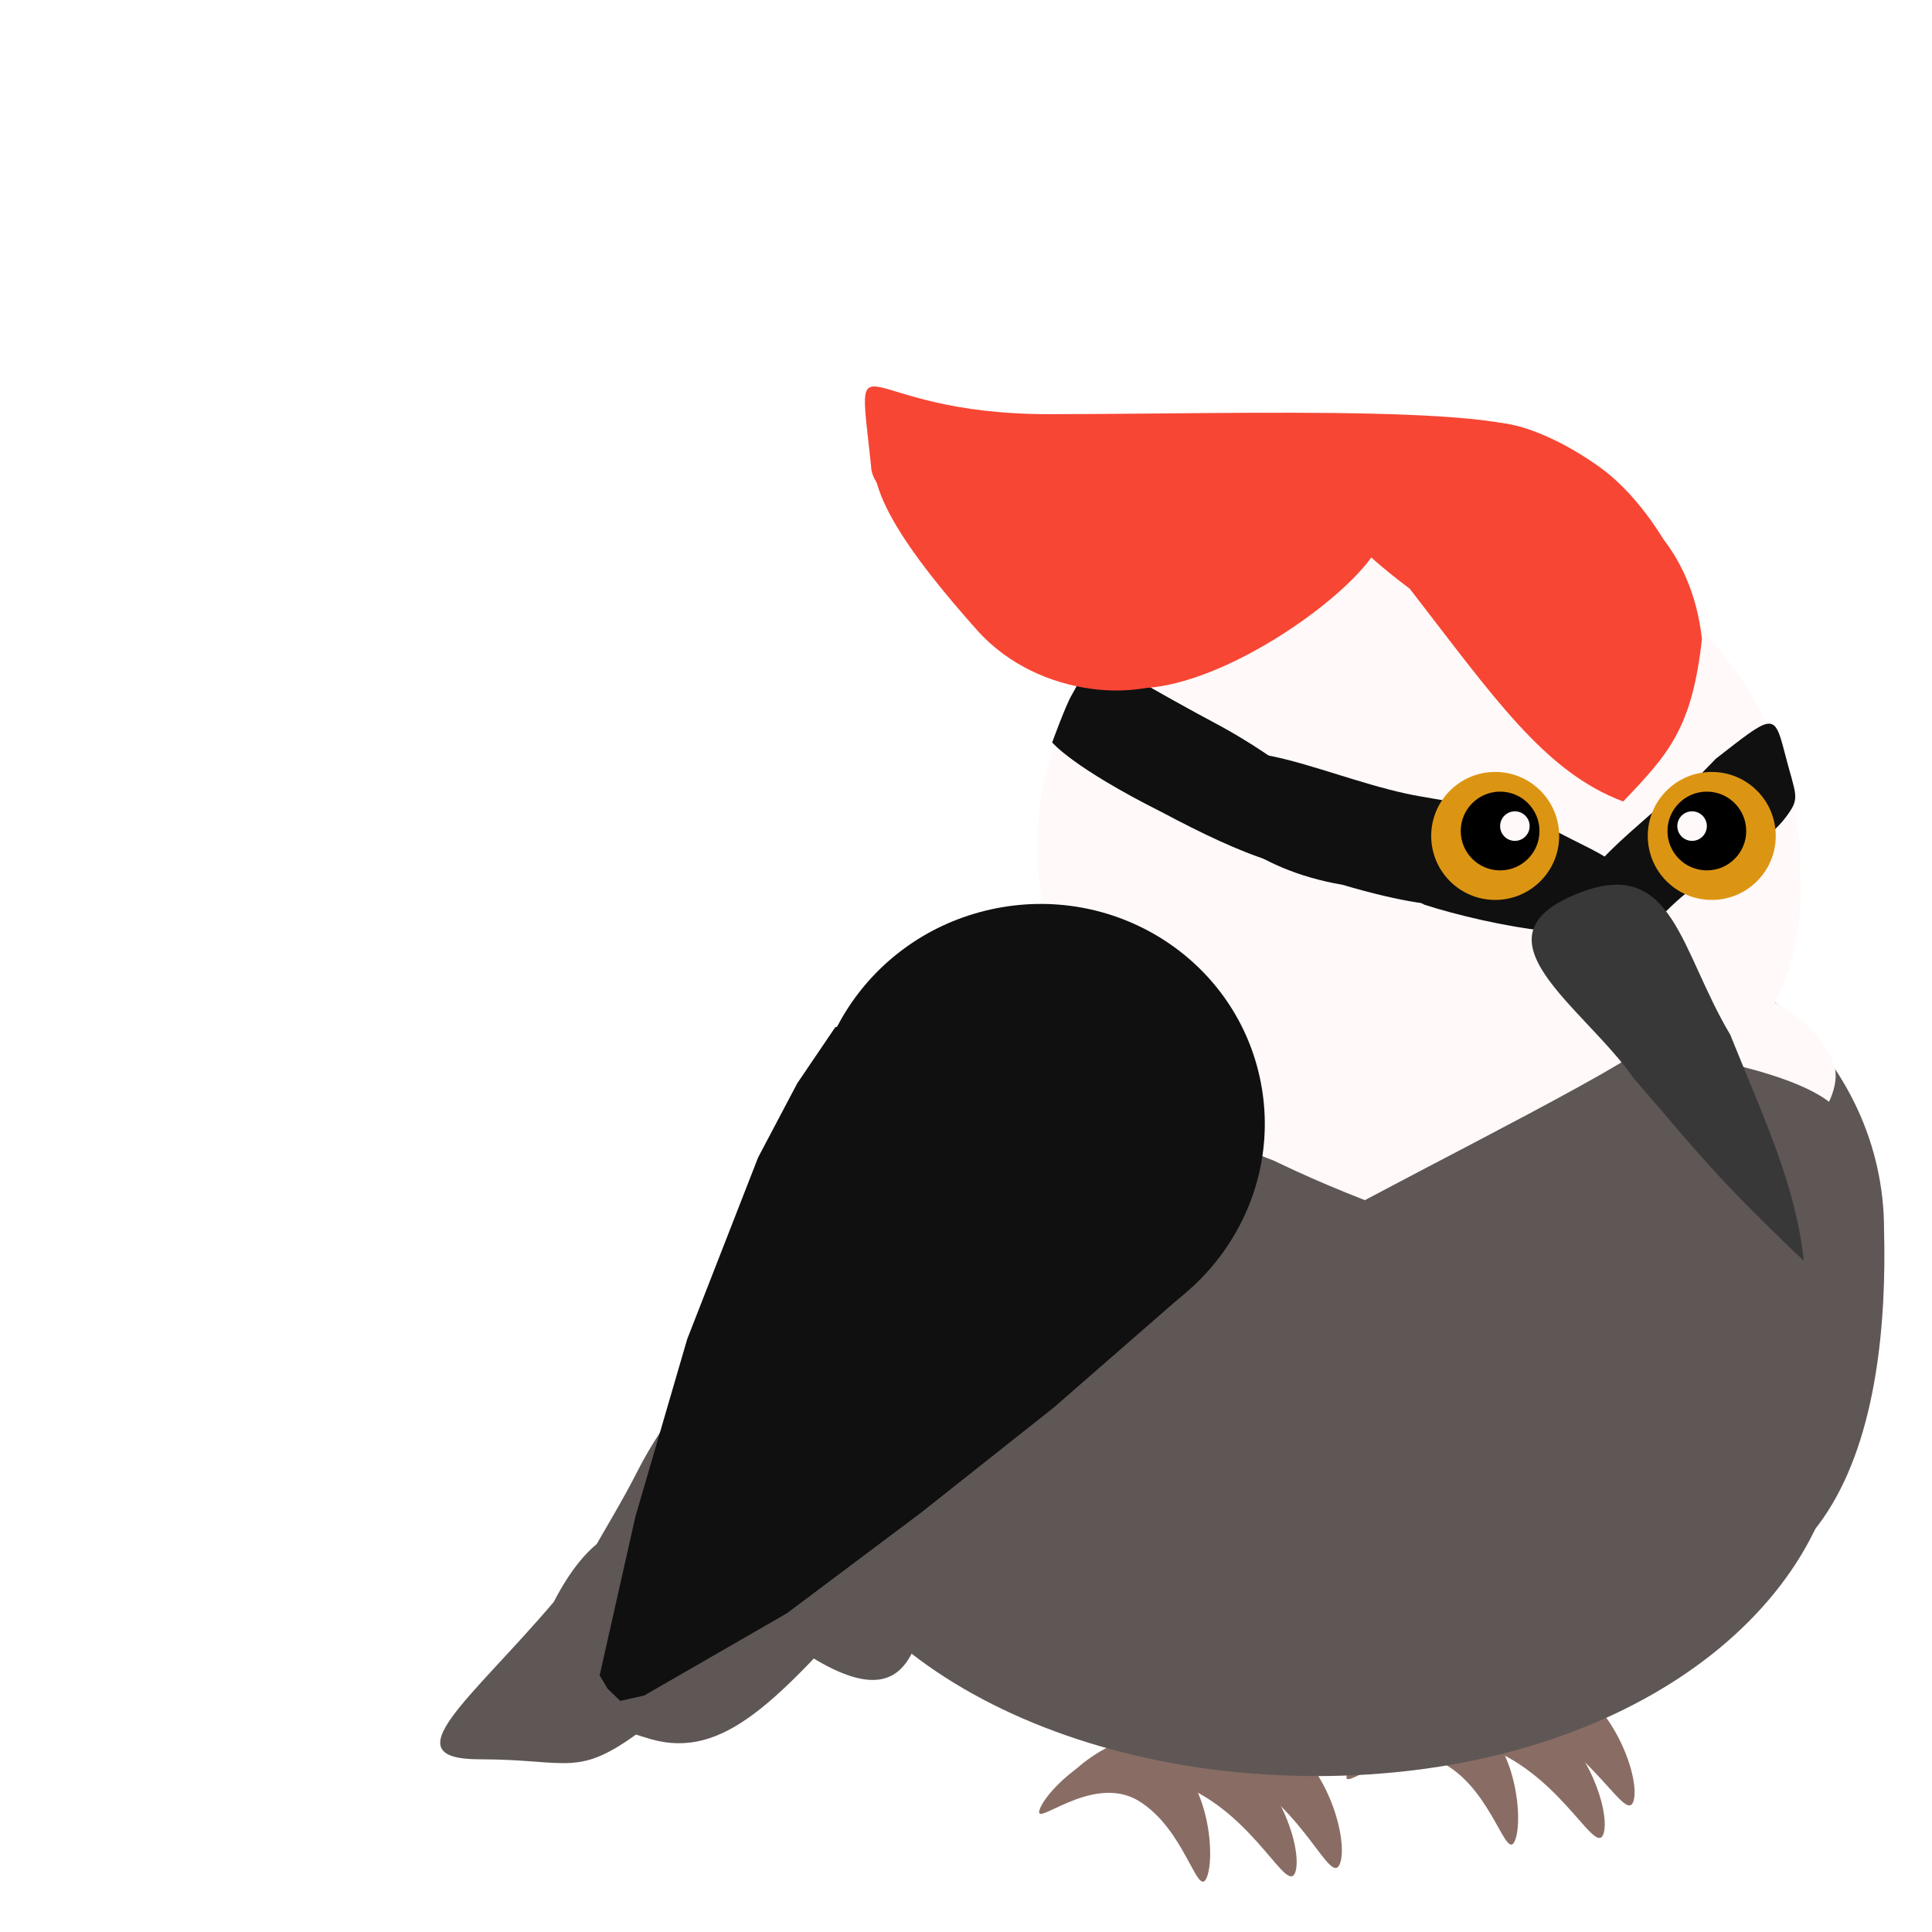 <svg width="200" height="200" viewBox="0 0 200 200" fill="none" xmlns="http://www.w3.org/2000/svg">
<g clip-path="url(#clip0_51_155)">
<g filter="url(#filter0_d_51_155)">
<path d="M124.92 175.762C132.118 178.198 134.908 187.389 134.096 189.788C133.284 192.187 130.177 184.448 123.092 181.112C116.008 177.775 108.853 183.779 109.665 181.38C110.477 178.981 117.723 173.326 124.92 175.762Z" fill="#896D64"/>
<path d="M130.354 174.41C137.399 177.258 139.653 186.595 138.703 188.943C137.754 191.291 135.1 183.385 128.22 179.645C121.34 175.905 113.85 181.485 114.799 179.137C115.749 176.789 123.31 171.562 130.354 174.41Z" fill="#896D64"/>
<path d="M119.971 177.172C125.063 179.231 125.881 187.988 124.931 190.336C123.982 192.684 122.721 185.341 117.841 182.409C112.96 179.477 106.716 185.561 107.666 183.213C108.615 180.865 114.879 175.113 119.971 177.172Z" fill="#896D64"/>
<path d="M156.616 171.918C163.849 174.245 166.778 183.394 166.002 185.805C165.226 188.216 162.003 180.524 154.869 177.295C147.735 174.065 140.671 180.176 141.447 177.765C142.223 175.354 149.383 169.59 156.616 171.918Z" fill="#896D64"/>
<path d="M159.544 168.665C166.806 170.901 169.85 180.011 169.104 182.432C168.359 184.852 165.039 177.202 157.865 174.063C150.691 170.924 143.705 177.123 144.45 174.703C145.195 172.282 152.283 166.428 159.544 168.665Z" fill="#896D64"/>
<path d="M151.689 173.403C156.811 175.385 157.761 184.128 156.847 186.49C155.933 188.852 154.562 181.529 149.638 178.671C144.713 175.813 138.562 181.99 139.476 179.628C140.39 177.266 146.566 171.42 151.689 173.403Z" fill="#896D64"/>
<path d="M190.642 144.96C188.412 164.296 166.303 179.859 136.279 179.859C106.255 179.859 81.916 164.234 81.916 144.96C81.916 125.687 106.255 110.062 136.279 110.062C166.303 110.062 194.266 127.983 190.642 144.96Z" fill="#5F5755"/>
<path d="M195.036 123.267C195.545 142.603 190.959 169.956 158.858 159.109C139.44 159.109 124.718 140.978 124.718 123.267C124.718 105.556 140.459 91.198 159.877 91.198C179.295 91.198 195.036 105.556 195.036 123.267Z" fill="#5F5755"/>
<path d="M90.454 160.89C80.561 171.929 74.956 178.209 67.356 176.031C49.479 170.909 59.931 160.248 65.911 148.45C71.891 136.652 82.232 129.873 89.01 133.308C95.787 136.743 96.434 149.092 90.454 160.89Z" fill="#5F5755"/>
<path d="M74.149 159.804C76.678 163.184 73.249 170.024 66.49 175.082C59.73 180.141 58.987 178.122 49.672 178.122C40.356 178.122 48.649 172.041 57.321 161.837C64.445 148.093 71.62 156.424 74.149 159.804Z" fill="#5F5755"/>
<path d="M94.432 136.382C100.012 138.295 99.811 147.652 97.403 155.715C94.84 163.189 96.506 176.842 81.268 165.693C75.688 163.779 73.241 156.169 75.804 148.695C78.367 141.221 88.851 134.468 94.432 136.382Z" fill="#5F5755"/>
<path d="M186.373 86.612C187.392 106.484 168.298 118.714 146.629 118.714C124.96 118.714 107.394 102.973 107.394 83.555C107.394 64.137 124.96 48.396 146.629 48.396C168.298 48.396 186.883 66.23 186.373 86.612Z" fill="#FFF9F9"/>
<circle cx="154.272" cy="81.007" r="7.134" fill="#FFF9F9"/>
<circle cx="177.711" cy="81.007" r="7.134" fill="#FFF9F9"/>
<path d="M189.94 106.485C191.469 113.618 172.615 126.867 162.934 126.357C153.253 125.847 119.623 113.239 119.623 106.485C119.623 99.731 135.364 94.256 154.781 94.256C174.199 94.256 187.392 98.841 189.94 106.485Z" fill="#FFF9F9"/>
<path d="M176.183 62.154C175.164 71.326 172.802 73.99 168.03 78.969C159.877 75.912 154.619 68.144 145.934 56.942C122.987 39.732 156.253 46.759 162.726 46.759C169.198 46.759 175.187 52.974 176.183 62.154Z" fill="#F74634"/>
<path d="M137.966 84.574C136.281 87.735 128.302 84.354 120.337 80.109C110.96 75.402 108.922 72.854 108.922 72.854C108.922 72.854 110.341 68.959 110.926 67.986C111.46 66.989 111.699 66.603 112.44 65.242C113.483 63.327 113.333 64.271 113.863 64.129C113.863 64.129 119.788 67.665 125.97 70.96C125.97 70.96 142.067 79.353 137.966 84.574Z" fill="#101010"/>
<path d="M168.673 90.667C167.799 94.484 154.123 91.806 147.448 89.653C140.628 85.809 133.655 84.139 134.286 80.837C134.916 77.535 150.917 78.954 158.336 80.371C164.463 84.574 170.068 84.574 168.673 90.667Z" fill="#101010"/>
<path d="M182.694 80.244C183.813 85.972 183.756 85.053 175.733 87.564C169.065 92.285 169.307 97.388 164.389 90.564C161.829 87.013 168.124 83.026 173.725 77.691C178.653 74.116 180.851 75.199 181.893 76.821C182.593 79.188 182.335 78.404 182.694 80.244Z" fill="#101010"/>
<path d="M176.473 81.883C173.269 78.022 173.707 78.677 177.607 74.554C183.447 70.011 183.657 69.674 184.716 73.794C185.937 78.542 186.425 78.517 184.847 80.623C183.27 82.729 179.829 85.038 178.47 84.152C176.999 82.625 177.503 83.123 176.473 81.883Z" fill="#101010"/>
<path d="M190.45 114.637C192.488 124.828 194.017 125.338 170.122 127.885C146.227 130.433 118.518 137.934 135.929 123.299C137.967 121.586 166.439 107.554 170.122 104.446C177.109 105.482 194.526 108.523 190.45 114.637Z" fill="#5F5755"/>
<path d="M156.874 85.212C157.712 80.243 156.133 79.977 147.138 78.46C138.143 76.942 127.266 70.816 124.197 75.847C123.359 80.815 129.972 86.073 138.967 87.591C151.214 91.198 156.036 90.18 156.874 85.212Z" fill="#101010"/>
<ellipse cx="107.512" cy="112.534" rx="23.439" ry="22.93" transform="rotate(-12.472 107.512 112.534)" fill="#101010"/>
<path d="M66.689 171.519L64.21 172.076L62.894 170.811L62.075 169.435L65.777 152.998L71.138 134.628L78.483 115.813L82.533 108.141L86.469 102.334L86.951 102.226L122.597 129.929L109.083 141.709L95.333 152.601L81.475 162.996L66.689 171.519Z" fill="#101010"/>
<circle cx="154.781" cy="82.536" r="6.624" fill="#DC9513"/>
<circle cx="155.291" cy="82.026" r="4.076" fill="black"/>
<circle cx="156.82" cy="81.517" r="1.529" fill="#FFF9F9"/>
<circle cx="177.201" cy="82.536" r="6.624" fill="#DC9513"/>
<circle cx="176.692" cy="82.026" r="4.076" fill="black"/>
<circle cx="175.163" cy="81.517" r="1.529" fill="#FFF9F9"/>
<path d="M186.736 126.524C177.436 117.714 175.453 114.926 169.12 107.623C163.872 100.106 151.717 92.923 163.611 88.383C173.218 84.717 173.905 94.376 179.111 103.107C182.782 112.205 185.87 118.685 186.736 126.524Z" fill="#393838"/>
<path d="M159.957 41.942C159.957 46.177 144.081 55.53 123.19 56.04C102.861 56.04 90.173 48.477 90.173 44.242C88.639 29.672 88.249 38.874 108.578 38.874C128.907 38.874 159.957 37.706 159.957 41.942Z" fill="#F74634"/>
<path d="M175.652 59.442C174.123 60.461 168.366 53.462 160.697 51.27C149.961 48.203 150.475 42.969 152.054 40.753C153.633 38.537 159.666 40.128 165.529 44.306C171.393 48.484 175.142 56.894 175.652 59.442Z" fill="#F74634"/>
<path d="M143.086 51.144C143.086 55.379 127.52 67.248 117.779 67.248C108.038 67.248 104.743 61.514 104.743 57.279C104.743 53.044 112.639 49.61 122.38 49.61C132.121 49.61 143.086 46.909 143.086 51.144Z" fill="#F74634"/>
<path d="M116.033 47.957C122.509 55.234 127.305 61.549 123.19 65.211C119.074 68.873 107.606 68.495 101.131 61.218C94.655 53.941 87.591 44.837 91.707 41.175C95.822 37.513 109.558 40.68 116.033 47.957Z" fill="#F74634"/>
</g>
</g>
<defs>
<filter id="filter0_d_51_155" x="41.571" y="36.008" width="157.5" height="162.784" filterUnits="userSpaceOnUse" color-interpolation-filters="sRGB">
<feFlood flood-opacity="0" result="BackgroundImageFix"/>
<feColorMatrix in="SourceAlpha" type="matrix" values="0 0 0 0 0 0 0 0 0 0 0 0 0 0 0 0 0 0 127 0" result="hardAlpha"/>
<feOffset dy="4"/>
<feGaussianBlur stdDeviation="2"/>
<feComposite in2="hardAlpha" operator="out"/>
<feColorMatrix type="matrix" values="0 0 0 0 0 0 0 0 0 0 0 0 0 0 0 0 0 0 0.25 0"/>
<feBlend mode="normal" in2="BackgroundImageFix" result="effect1_dropShadow_51_155"/>
<feBlend mode="normal" in="SourceGraphic" in2="effect1_dropShadow_51_155" result="shape"/>
</filter>
<clipPath id="clip0_51_155">
<rect width="200" height="200" fill="white"/>
</clipPath>
</defs>
</svg>

